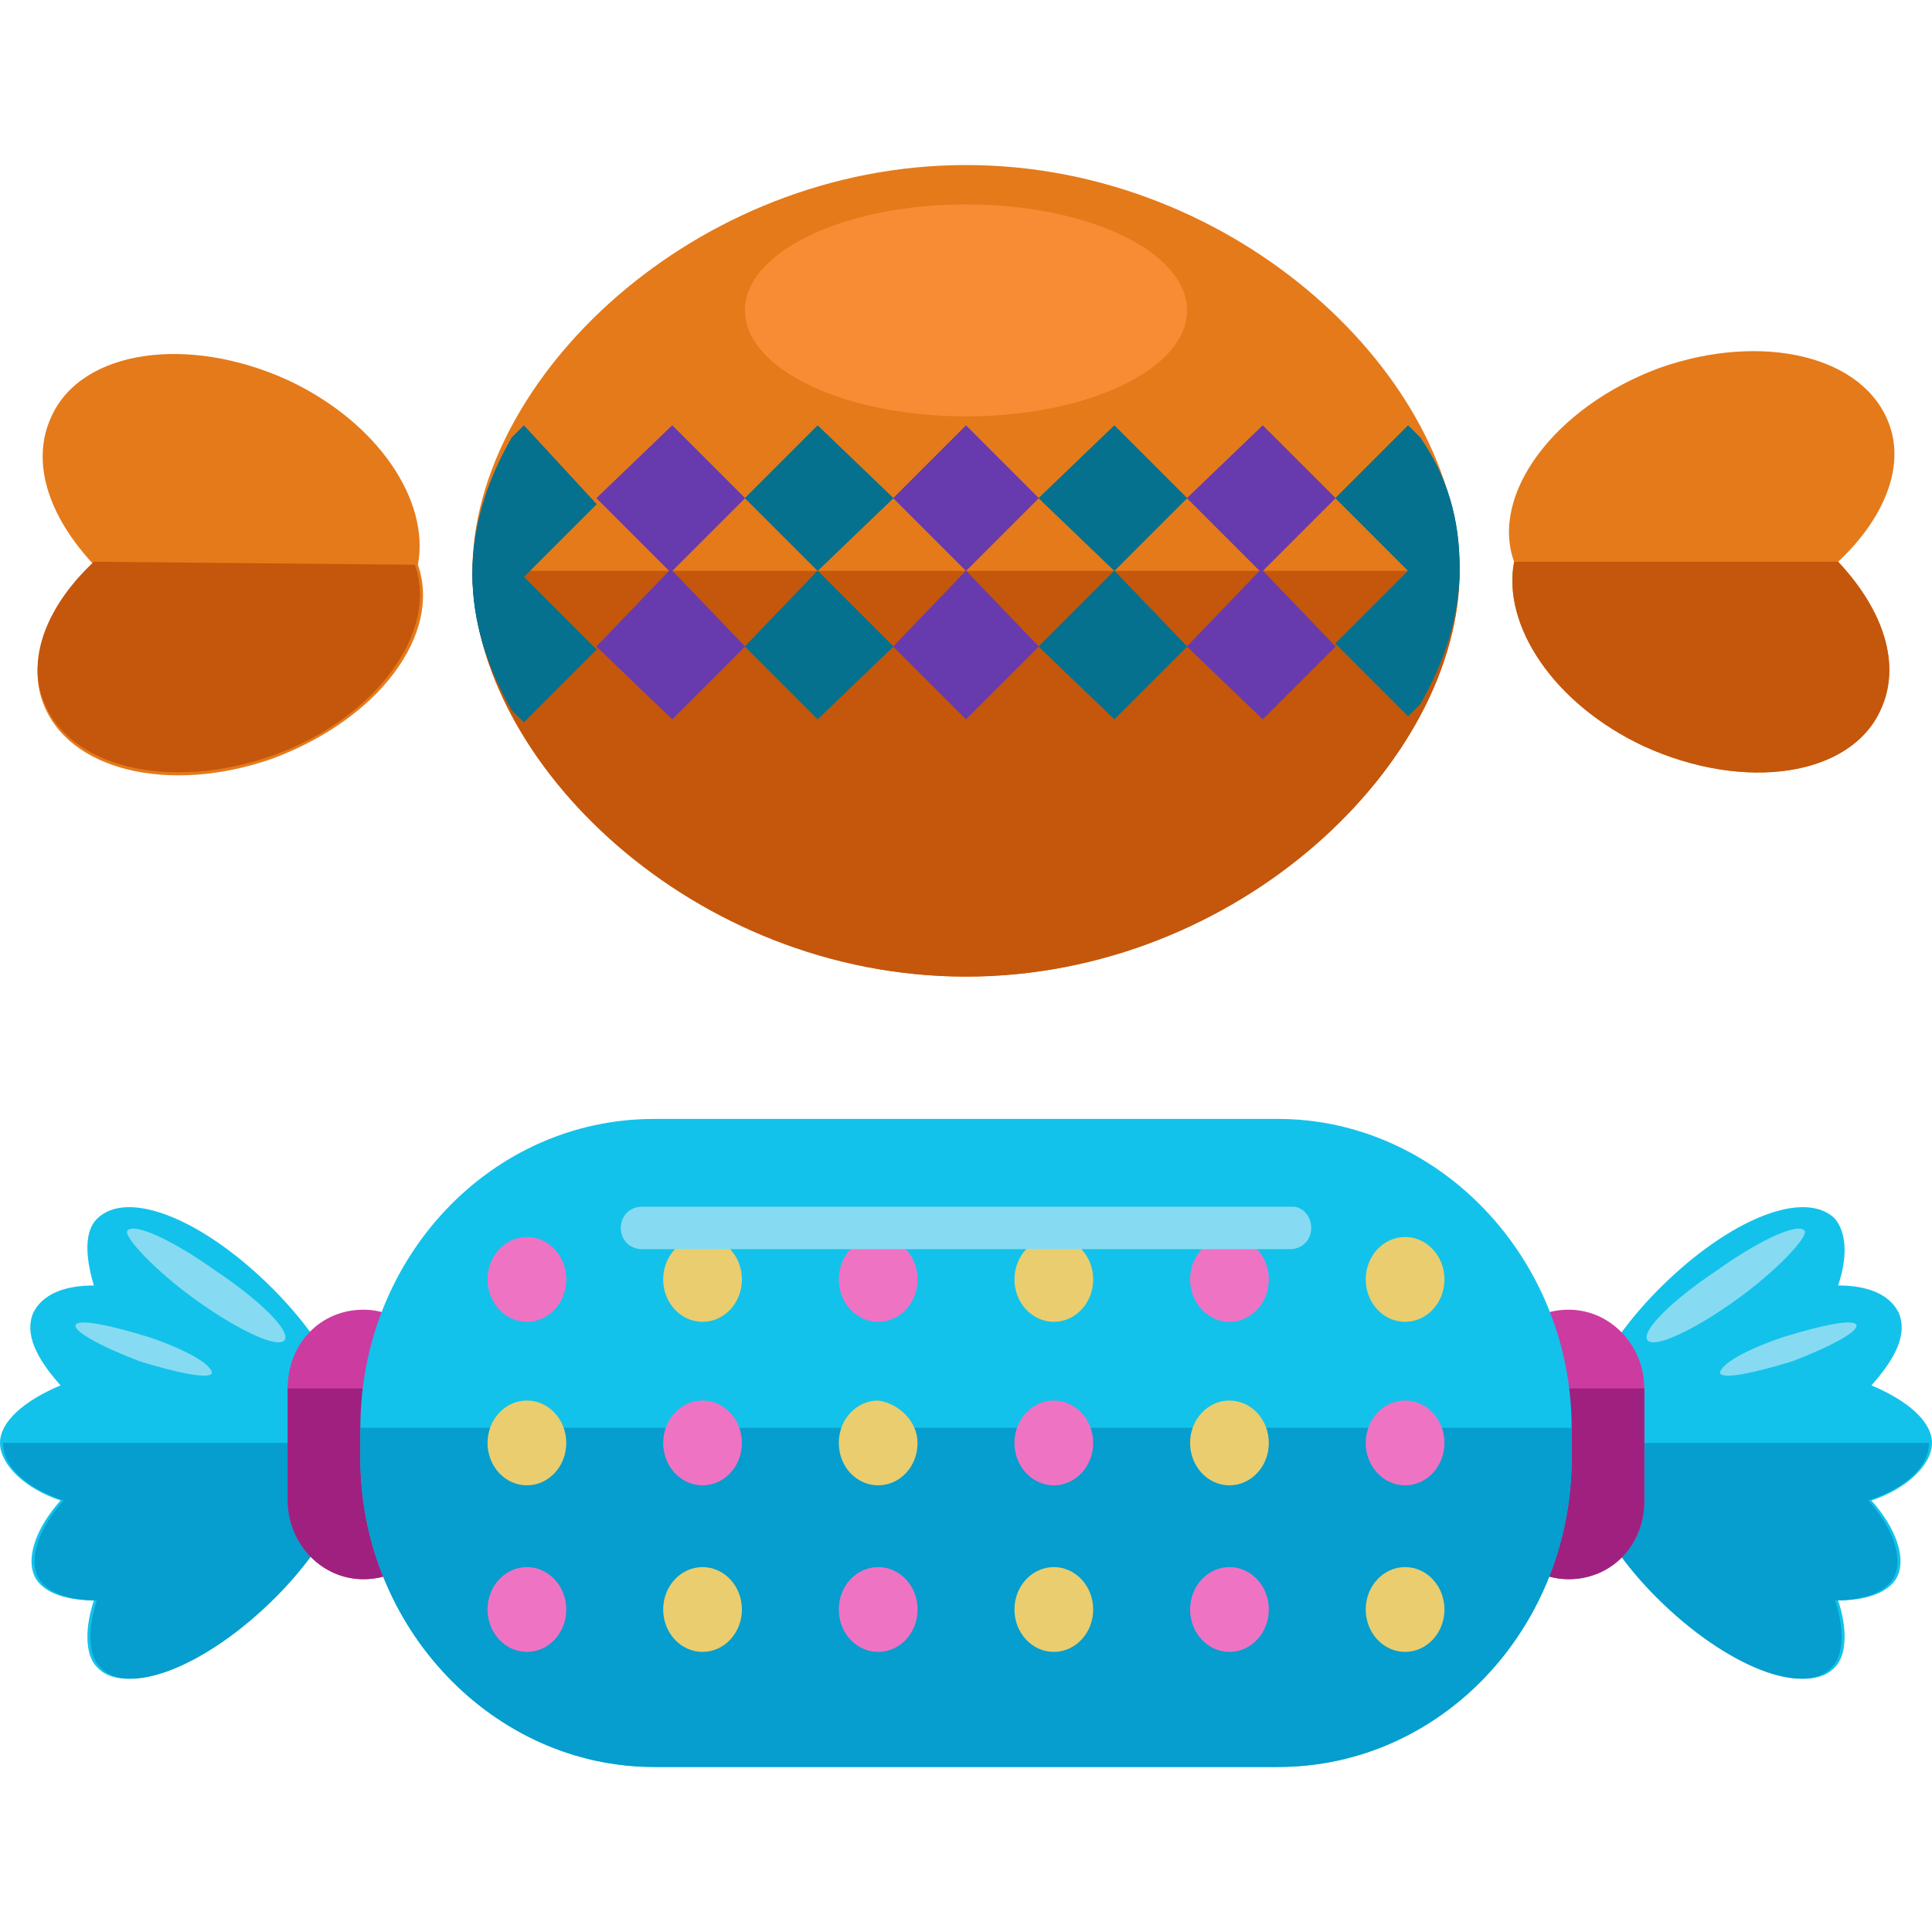 <?xml version="1.0" encoding="iso-8859-1"?>
<!-- Generator: Adobe Illustrator 19.0.0, SVG Export Plug-In . SVG Version: 6.00 Build 0)  -->
<svg version="1.1" id="Layer_1" xmlns="http://www.w3.org/2000/svg" xmlns:xlink="http://www.w3.org/1999/xlink" x="0px" y="0px"
	 viewBox="0 0 502.548 502.548" style="enable-background:new 0 0 502.548 502.548;" xml:space="preserve">
<path style="fill:#E57A1A;" d="M379.668,148.48c0,49.625-57.502,105.551-128.394,105.551S122.88,198.105,122.88,148.48
	S180.382,42.929,251.274,42.929S379.668,98.855,379.668,148.48z"/>
<path style="fill:#C4570C;" d="M379.668,148.48c0,49.625-57.502,105.551-128.394,105.551S122.88,198.105,122.88,148.48"/>
<path style="fill:#E57A1A;" d="M108.702,146.905C108.702,146.905,107.914,146.905,108.702,146.905
	c3.151-16.542-10.24-37.022-33.871-48.049c-25.994-11.815-53.563-7.877-61.44,9.452c-5.514,11.815-0.788,25.994,11.028,38.597
	c-11.815,11.028-17.329,24.418-13.391,35.446c6.302,18.117,33.083,24.418,59.865,14.966
	C98.462,187.077,115.003,165.022,108.702,146.905z"/>
<path style="fill:#C4570C;" d="M24.418,146.117c-11.815,11.028-17.329,24.418-13.391,35.446
	c6.302,18.117,33.083,24.418,59.865,14.966s43.323-32.295,37.022-49.625l0,0"/>
<path style="fill:#E57A1A;" d="M393.846,146.117L393.846,146.117c-3.151,16.542,10.24,37.022,33.871,48.049
	c25.994,11.815,53.563,7.877,61.44-9.452c5.514-11.815,0.788-25.994-11.028-38.597c11.815-11.028,17.329-24.418,13.391-35.446
	c-6.302-18.117-33.083-24.418-59.865-14.966C404.086,105.945,387.545,128.788,393.846,146.117z"/>
<path style="fill:#C4570C;" d="M393.846,146.117L393.846,146.117c-3.151,16.542,10.24,37.022,33.871,48.049
	c25.994,11.815,53.563,7.877,61.44-9.452c5.514-11.815,0.788-25.994-11.028-38.597"/>
<path id="SVGCleanerId_0" style="fill:#06718E;" d="M136.271,110.671l-3.151,3.151c-6.302,11.028-10.24,22.843-10.24,35.446
	c0,12.603,3.938,24.418,10.24,35.446l3.151,3.151l18.905-18.905l-18.905-18.905l18.905-18.905L136.271,110.671z"/>
<polygon style="fill:#673BAD;" points="193.772,129.575 174.868,110.671 155.175,129.575 174.08,148.48 155.175,168.172 
	174.868,187.077 193.772,168.172 174.868,148.48 "/>
<polygon style="fill:#06718E;" points="232.369,129.575 212.677,110.671 193.772,129.575 212.677,148.48 193.772,168.172 
	212.677,187.077 232.369,168.172 212.677,148.48 "/>
<polygon style="fill:#673BAD;" points="270.178,129.575 251.274,110.671 232.369,129.575 251.274,148.48 232.369,168.172 
	251.274,187.077 270.178,168.172 251.274,148.48 "/>
<polygon style="fill:#06718E;" points="308.775,129.575 289.871,110.671 270.178,129.575 289.871,148.48 270.178,168.172 
	289.871,187.077 308.775,168.172 289.871,148.48 "/>
<polygon style="fill:#673BAD;" points="347.372,129.575 328.468,110.671 308.775,129.575 327.68,148.48 308.775,168.172 
	328.468,187.077 347.372,168.172 328.468,148.48 "/>
<path id="SVGCleanerId_1" style="fill:#06718E;" d="M369.428,113.822l-3.151-3.151l-18.905,18.905l18.905,18.905l-18.905,18.905
	l18.905,18.905l3.151-3.151c6.302-11.028,10.24-22.843,10.24-35.446C379.668,135.089,376.517,124.062,369.428,113.822z"/>
<g>
	<path id="SVGCleanerId_0_1_" style="fill:#06718E;" d="M136.271,110.671l-3.151,3.151c-6.302,11.028-10.24,22.843-10.24,35.446
		c0,12.603,3.938,24.418,10.24,35.446l3.151,3.151l18.905-18.905l-18.905-18.905l18.905-18.905L136.271,110.671z"/>
</g>
<polygon style="fill:#673BAD;" points="193.772,129.575 174.868,110.671 155.175,129.575 174.08,148.48 155.175,168.172 
	174.868,187.077 193.772,168.172 174.868,148.48 "/>
<polygon style="fill:#06718E;" points="232.369,129.575 212.677,110.671 193.772,129.575 212.677,148.48 193.772,168.172 
	212.677,187.077 232.369,168.172 212.677,148.48 "/>
<polygon style="fill:#673BAD;" points="270.178,129.575 251.274,110.671 232.369,129.575 251.274,148.48 232.369,168.172 
	251.274,187.077 270.178,168.172 251.274,148.48 "/>
<polygon style="fill:#06718E;" points="308.775,129.575 289.871,110.671 270.178,129.575 289.871,148.48 270.178,168.172 
	289.871,187.077 308.775,168.172 289.871,148.48 "/>
<polygon style="fill:#673BAD;" points="347.372,129.575 328.468,110.671 308.775,129.575 327.68,148.48 308.775,168.172 
	328.468,187.077 347.372,168.172 328.468,148.48 "/>
<g>
	<path id="SVGCleanerId_1_1_" style="fill:#06718E;" d="M369.428,113.822l-3.151-3.151l-18.905,18.905l18.905,18.905l-18.905,18.905
		l18.905,18.905l3.151-3.151c6.302-11.028,10.24-22.843,10.24-35.446C379.668,135.089,376.517,124.062,369.428,113.822z"/>
</g>
<ellipse style="fill:#F78C34;" cx="251.274" cy="80.738" rx="57.502" ry="27.569"/>
<path style="fill:#13C2EA;" d="M70.892,335.163c-18.117-18.117-37.809-25.994-45.686-18.117c-3.151,3.151-3.151,9.452-0.788,17.329
	c-7.877,0-13.391,2.363-15.754,7.089c-2.363,5.514,0.788,11.815,7.089,18.905C6.302,364.308,0,369.822,0,375.335
	s6.302,11.815,15.754,14.966c-6.302,7.089-8.665,14.178-7.089,18.905c1.575,4.726,7.877,7.089,15.754,7.089
	c-2.363,7.089-2.363,14.178,0.788,17.329c7.089,7.877,27.569,0,45.686-18.117c14.178-14.178,22.055-30.72,21.268-40.172
	C92.948,365.095,85.071,349.342,70.892,335.163z"/>
<path style="fill:#059ECE;" d="M0.788,375.335c0,6.302,6.302,11.815,15.754,14.966c-6.302,7.089-8.665,14.178-7.089,18.905
	c1.575,4.726,7.877,7.089,15.754,7.089c-2.363,7.089-2.363,14.178,0.788,17.329c7.089,7.877,27.569,0,45.686-18.117
	c14.178-14.178,22.055-30.72,21.268-40.172"/>
<g>
	<path style="fill:#86DBF2;" d="M74.043,348.554c-1.575,2.363-11.815-2.363-22.843-10.24s-18.905-16.542-18.117-18.117
		c1.575-2.363,11.815,2.363,22.843,10.24C67.742,338.314,75.618,346.191,74.043,348.554z"/>
	<path style="fill:#86DBF2;" d="M55.138,357.218c-0.788,1.575-8.665,0-18.905-3.151c-10.24-3.938-17.329-7.877-16.542-9.452
		c0.788-1.575,8.665,0,18.905,3.151C48.049,350.917,55.138,354.855,55.138,357.218z"/>
</g>
<path style="fill:#13C2EA;" d="M431.655,335.163c18.117-18.117,37.809-25.994,45.686-18.117c3.151,3.938,3.151,10.24,0.788,17.329
	c7.877,0,13.391,2.363,15.754,7.089c2.363,5.514-0.788,11.815-7.089,18.905c9.452,3.938,15.754,9.452,15.754,14.966
	s-6.302,11.815-15.754,14.966c6.302,7.089,8.665,14.178,7.089,18.905c-1.575,4.726-7.877,7.089-15.754,7.089
	c2.363,7.089,2.363,14.178-0.788,17.329c-7.089,7.877-27.569,0-45.686-18.117c-14.178-14.178-22.055-30.72-21.268-40.172
	C409.6,365.095,417.477,349.342,431.655,335.163z"/>
<path style="fill:#059ECE;" d="M501.76,375.335c0,6.302-6.302,11.815-15.754,14.966c6.302,7.089,8.665,14.178,7.089,18.905
	c-1.575,4.726-7.877,7.089-15.754,7.089c2.363,7.089,2.363,14.178-0.788,17.329c-7.089,7.877-27.569,0-45.686-18.117
	c-14.178-14.178-22.055-30.72-21.268-40.172"/>
<g>
	<path style="fill:#86DBF2;" d="M428.505,348.554c1.575,2.363,11.815-2.363,22.843-10.24c11.028-7.877,18.905-16.542,18.117-18.117
		c-1.575-2.363-11.815,2.363-22.843,10.24C434.806,338.314,426.929,346.191,428.505,348.554z"/>
	<path style="fill:#86DBF2;" d="M447.409,357.218c0.788,1.575,8.665,0,18.905-3.151c10.24-3.938,17.329-7.877,16.542-9.452
		c-0.788-1.575-8.665,0-18.905,3.151C454.498,350.917,447.409,354.855,447.409,357.218z"/>
</g>
<path style="fill:#CC3BA0;" d="M114.215,390.301c0,11.815-8.665,20.48-19.692,20.48l0,0c-11.028,0-19.692-9.452-19.692-20.48
	v-29.145c0-11.815,8.665-20.48,19.692-20.48l0,0c11.028,0,19.692,9.452,19.692,20.48V390.301z"/>
<path style="fill:#A0207F;" d="M114.215,361.157v29.145c0,11.815-8.665,20.48-19.692,20.48l0,0c-11.028,0-19.692-9.452-19.692-20.48
	v-29.145"/>
<path style="fill:#CC3BA0;" d="M427.717,390.301c0,11.815-8.665,20.48-19.692,20.48l0,0c-11.028,0-19.692-9.452-19.692-20.48
	v-29.145c0-11.815,8.665-20.48,19.692-20.48l0,0c11.028,0,19.692,9.452,19.692,20.48V390.301z"/>
<path style="fill:#A0207F;" d="M427.717,361.157v29.145c0,11.815-8.665,20.48-19.692,20.48l0,0c-11.028,0-19.692-9.452-19.692-20.48
	v-29.145"/>
<path style="fill:#13C2EA;" d="M408.812,379.274c0,44.111-33.871,80.345-76.406,80.345H170.142
	c-41.748,0-76.406-36.234-76.406-80.345v-7.877c0-44.111,33.871-80.345,76.406-80.345h162.265c41.748,0,76.406,36.234,76.406,80.345
	L408.812,379.274L408.812,379.274z"/>
<path style="fill:#059ECE;" d="M408.812,371.397v7.877c0,44.111-33.871,80.345-76.406,80.345H170.142
	c-41.748,0-76.406-36.234-76.406-80.345v-7.877"/>
<ellipse style="fill:#EF73C3;" cx="137.058" cy="332.8" rx="10.24" ry="11.028"/>
<ellipse style="fill:#EACD6E;" cx="182.745" cy="332.8" rx="10.24" ry="11.028"/>
<path style="fill:#EF73C3;" d="M238.671,332.8c0,6.302-4.726,11.028-10.24,11.028c-5.514,0-10.24-4.726-10.24-11.028
	c0-6.302,4.726-11.028,10.24-11.028C233.945,321.772,238.671,326.498,238.671,332.8z"/>
<ellipse style="fill:#EACD6E;" cx="274.117" cy="332.8" rx="10.24" ry="11.028"/>
<ellipse style="fill:#EF73C3;" cx="319.803" cy="332.8" rx="10.24" ry="11.028"/>
<g>
	<ellipse style="fill:#EACD6E;" cx="365.489" cy="332.8" rx="10.24" ry="11.028"/>
	<ellipse style="fill:#EACD6E;" cx="137.058" cy="375.335" rx="10.24" ry="11.028"/>
</g>
<ellipse style="fill:#EF73C3;" cx="182.745" cy="375.335" rx="10.24" ry="11.028"/>
<path style="fill:#EACD6E;" d="M238.671,375.335c0,6.302-4.726,11.028-10.24,11.028c-5.514,0-10.24-4.726-10.24-11.028
	c0-6.302,4.726-11.028,10.24-11.028C233.945,365.095,238.671,369.822,238.671,375.335z"/>
<ellipse style="fill:#EF73C3;" cx="274.117" cy="375.335" rx="10.24" ry="11.028"/>
<ellipse style="fill:#EACD6E;" cx="319.803" cy="375.335" rx="10.24" ry="11.028"/>
<g>
	<ellipse style="fill:#EF73C3;" cx="365.489" cy="375.335" rx="10.24" ry="11.028"/>
	<ellipse style="fill:#EF73C3;" cx="137.058" cy="418.658" rx="10.24" ry="11.028"/>
</g>
<ellipse style="fill:#EACD6E;" cx="182.745" cy="418.658" rx="10.24" ry="11.028"/>
<path style="fill:#EF73C3;" d="M238.671,418.658c0,6.302-4.726,11.028-10.24,11.028c-5.514,0-10.24-4.726-10.24-11.028
	c0-6.302,4.726-11.028,10.24-11.028S238.671,412.357,238.671,418.658z"/>
<ellipse style="fill:#EACD6E;" cx="274.117" cy="418.658" rx="10.24" ry="11.028"/>
<ellipse style="fill:#EF73C3;" cx="319.803" cy="418.658" rx="10.24" ry="11.028"/>
<ellipse style="fill:#EACD6E;" cx="365.489" cy="418.658" rx="10.24" ry="11.028"/>
<path style="fill:#86DBF2;" d="M341.071,319.409c0,3.151-2.363,5.514-5.514,5.514H166.991c-3.151,0-5.514-2.363-5.514-5.514l0,0
	c0-3.151,2.363-5.514,5.514-5.514h169.354C338.708,313.895,341.071,316.258,341.071,319.409L341.071,319.409z"/>
<g>
</g>
<g>
</g>
<g>
</g>
<g>
</g>
<g>
</g>
<g>
</g>
<g>
</g>
<g>
</g>
<g>
</g>
<g>
</g>
<g>
</g>
<g>
</g>
<g>
</g>
<g>
</g>
<g>
</g>
</svg>
